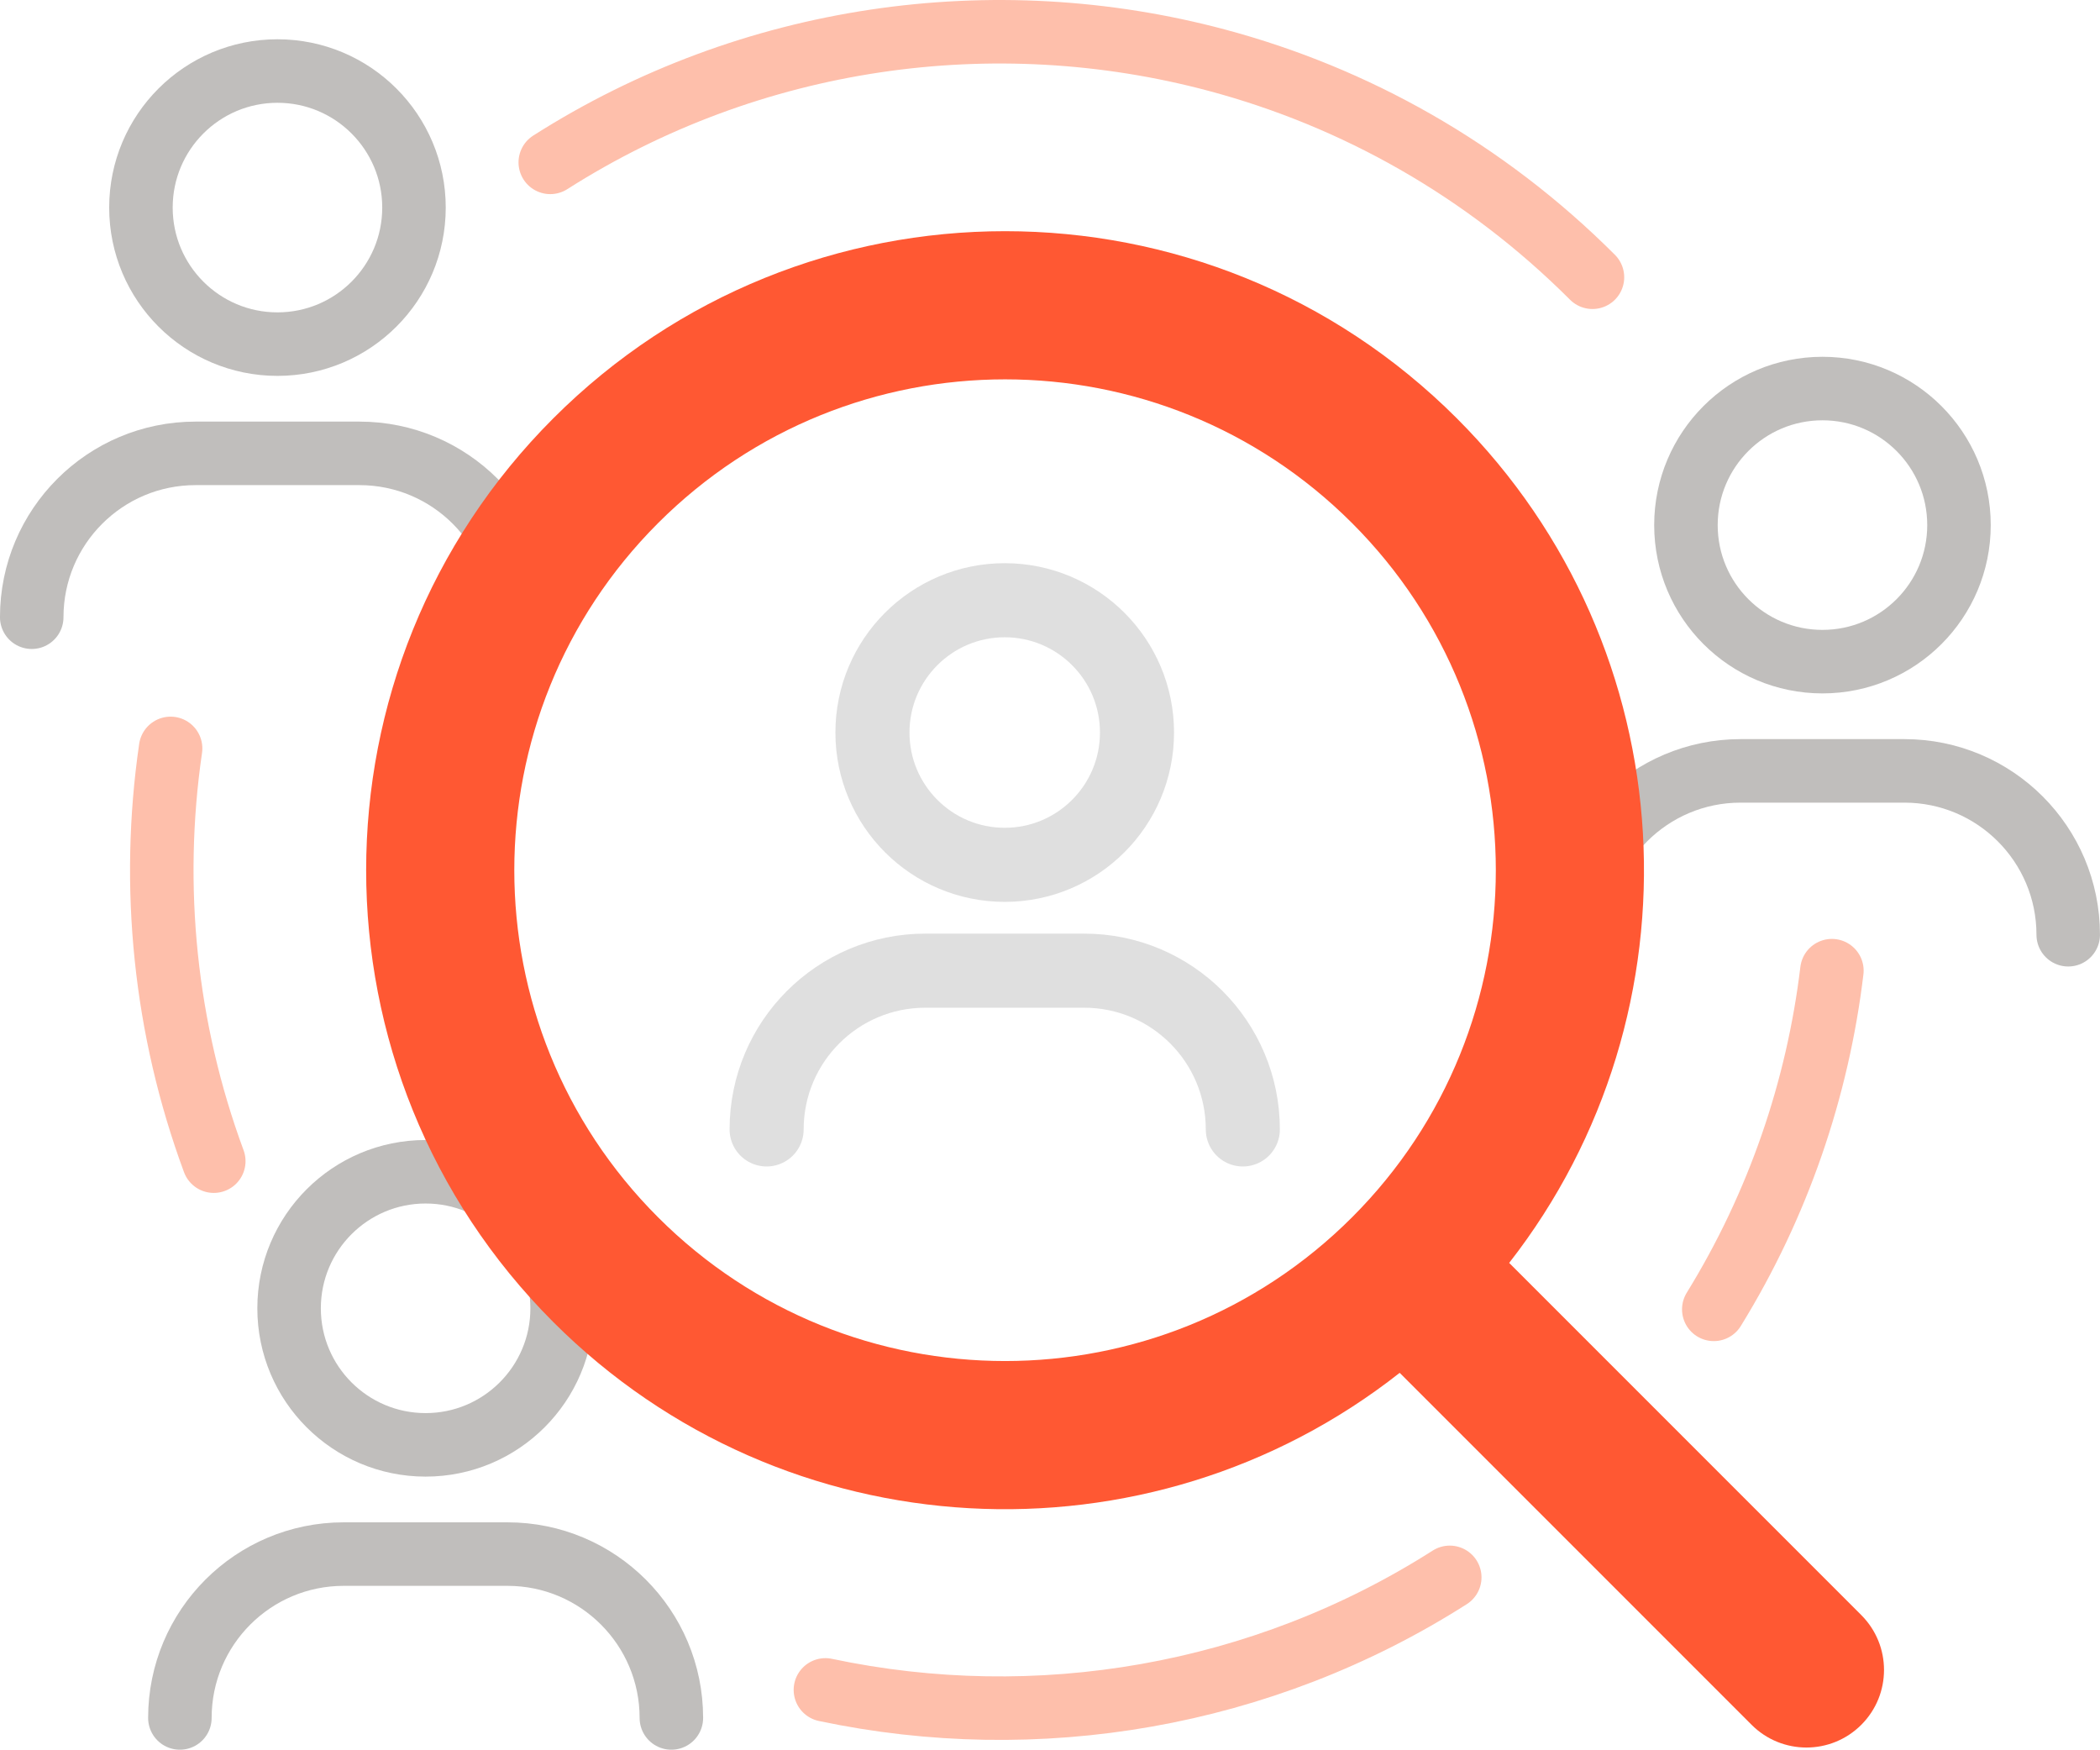 <svg xmlns="http://www.w3.org/2000/svg" fill="none" viewBox="60.55 92.36 387.59 322.88">
<path d="M354.466 143.525C334.547 123.607 310.548 110.256 285.158 103.474C243.97 92.471 199.124 98.754 162.111 122.323M92.037 230.468C88.32 255.966 90.977 282.214 100.007 306.64M212.893 404.21C251.884 412.469 293.448 405.547 328.127 383.442M376.857 333.984C388.765 314.668 396.032 293.302 398.657 271.484" stroke="#FEBFAB" stroke-width="11.719" stroke-linecap="round"/>
<circle cx="245.988" cy="227.539" r="24.414" stroke="#DFDFDF" stroke-width="13.672"/>
<path d="M202.043 300.781V300.781C202.043 284.601 215.16 271.484 231.34 271.484H260.637C276.817 271.484 289.934 284.601 289.934 300.781V300.781" stroke="#DFDFDF" stroke-width="13.672" stroke-linecap="round"/>
<circle cx="139.104" cy="333.791" r="25.198" stroke="#C0BEBC" stroke-width="11.721"/>
<path d="M93.75 409.385V409.385C93.75 392.685 107.288 379.147 123.987 379.147H154.224C170.924 379.147 184.462 392.685 184.462 409.385V409.385" stroke="#C0BEBC" stroke-width="11.721" stroke-linecap="round"/>
<circle cx="111.76" cy="130.666" r="25.198" stroke="#C0BEBC" stroke-width="11.721"/>
<path d="M66.406 206.26V206.26C66.406 189.56 79.944 176.022 96.644 176.022H126.881C143.58 176.022 157.118 189.56 157.118 206.26V206.26" stroke="#C0BEBC" stroke-width="11.721" stroke-linecap="round"/>
<circle cx="396.916" cy="189.26" r="25.198" stroke="#C0BEBC" stroke-width="11.721"/>
<path d="M351.562 264.853V264.853C351.562 248.154 365.1 234.616 381.8 234.616H412.037C428.737 234.616 442.274 248.154 442.274 264.853V264.853" stroke="#C0BEBC" stroke-width="11.721" stroke-linecap="round"/>
<path fill-rule="evenodd" clip-rule="evenodd" d="M329.435 169.56C283.383 123.509 208.719 123.509 162.668 169.56C116.616 215.612 116.616 290.276 162.668 336.328C205.348 379.008 272.606 382.132 318.885 345.7L383.836 410.651C389.427 416.243 398.492 416.243 404.083 410.651C409.675 405.06 409.675 395.995 404.083 390.404L339.093 325.413C375.223 279.147 372.004 212.129 329.435 169.56ZM182.003 188.895C217.376 153.522 274.727 153.522 310.1 188.895C345.473 224.268 345.473 281.62 310.1 316.993C274.727 352.366 217.376 352.366 182.003 316.993C146.629 281.62 146.629 224.268 182.003 188.895Z" fill="#FF5833"/>
</svg>